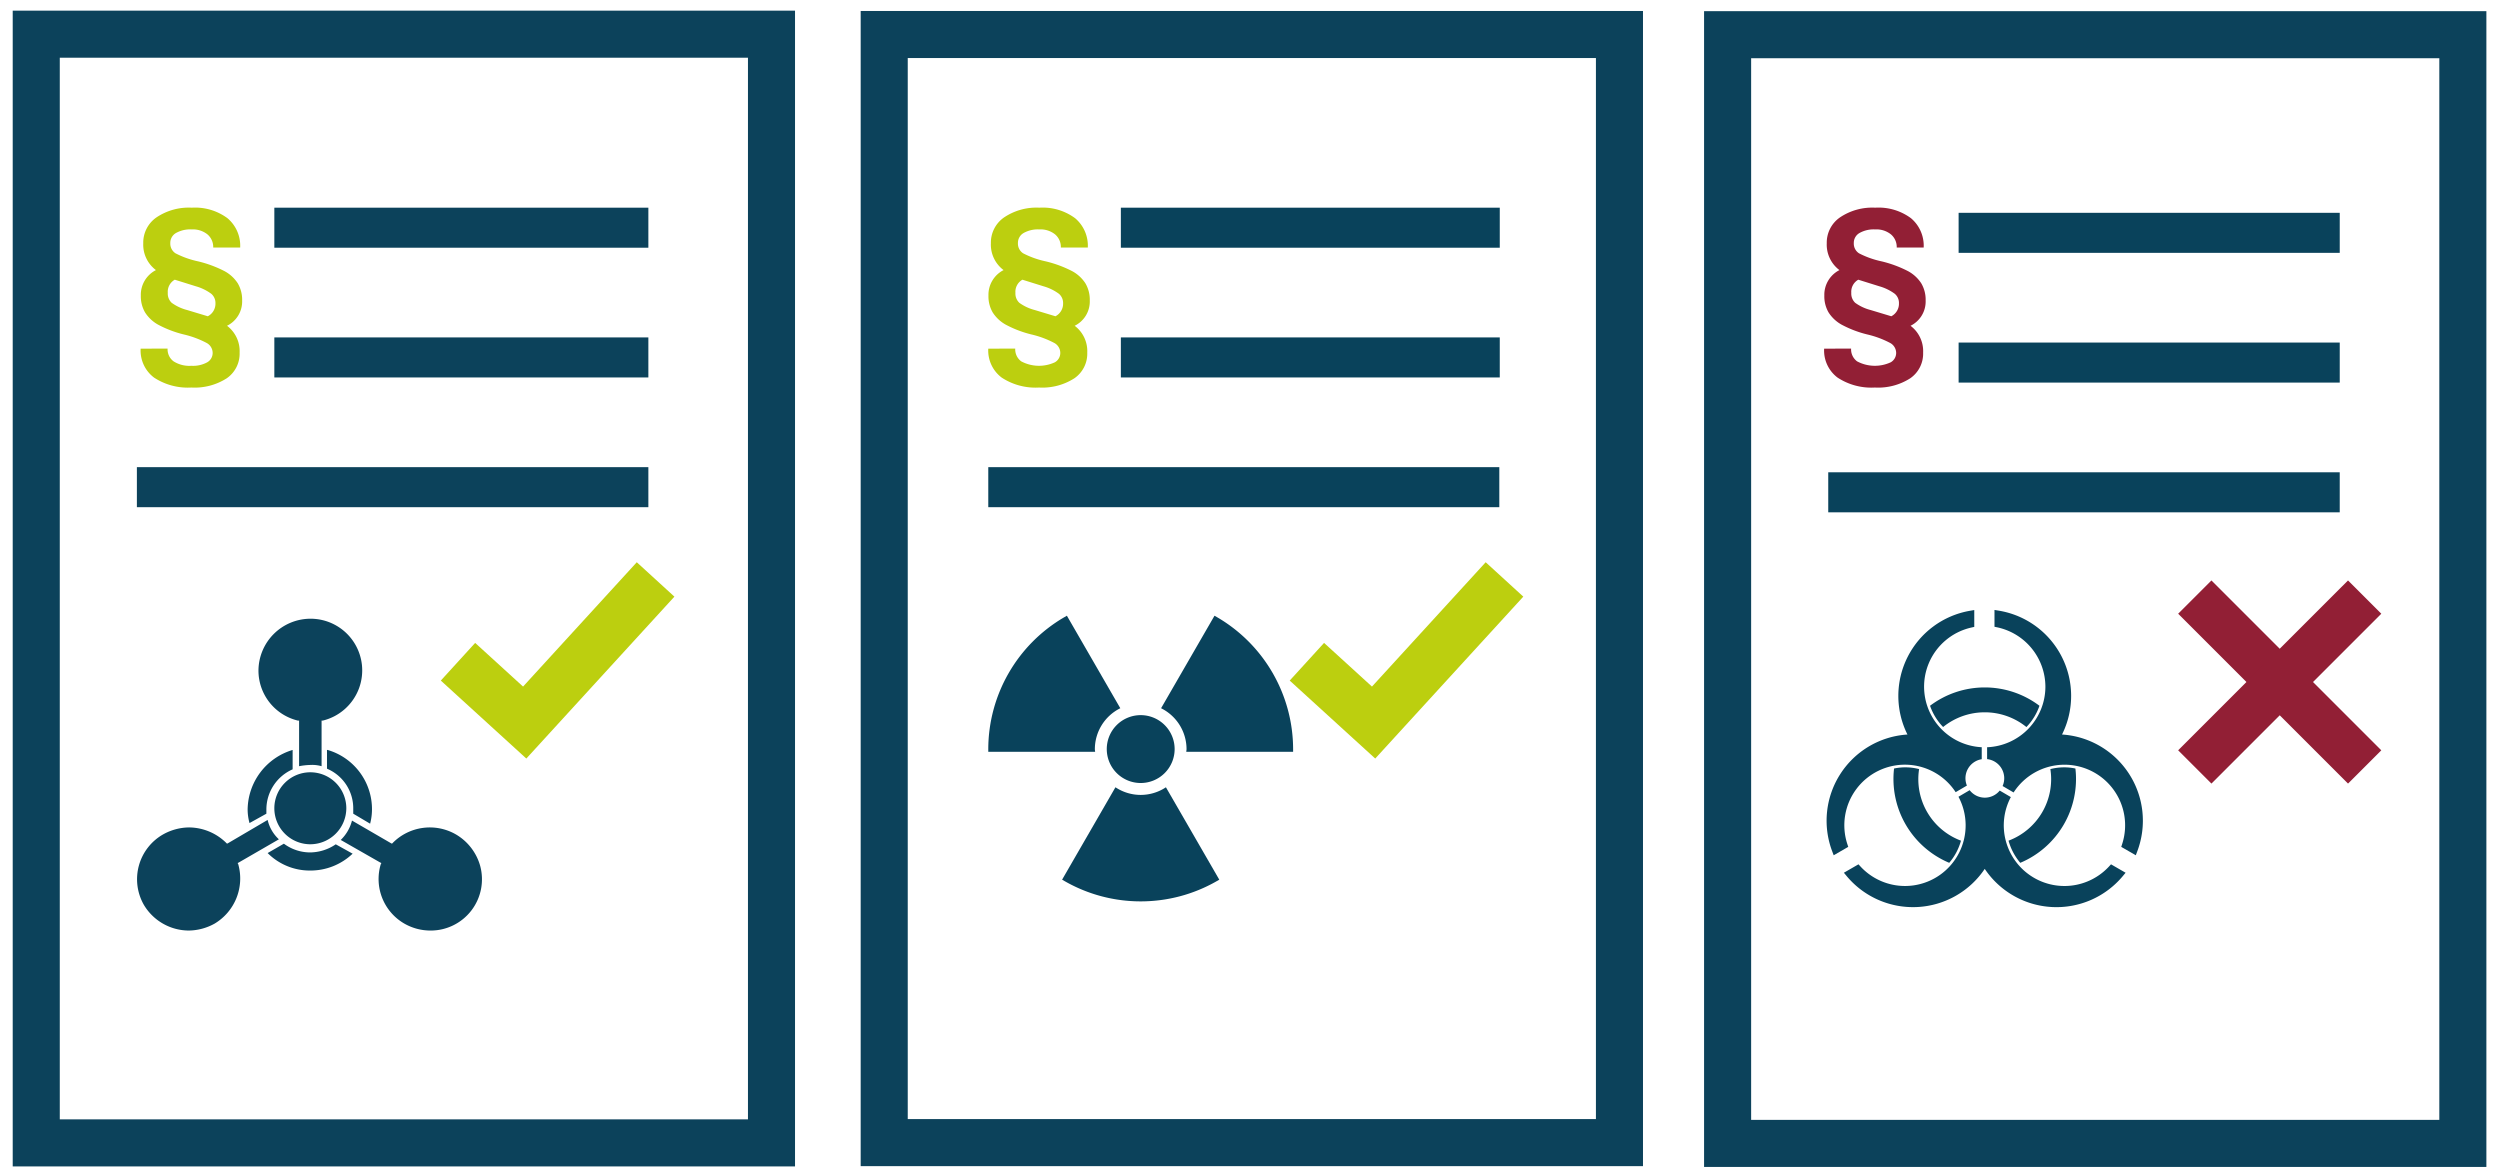 <svg id="Ebene_1" data-name="Ebene 1" xmlns="http://www.w3.org/2000/svg" viewBox="0 0 425 200">
  <defs>
    <style>
      .cls-1, .cls-5 {
        fill: none;
        stroke-miterlimit: 10;
        stroke-width: 8px;
      }

      .cls-1 {
        stroke: #0c425b;
      }

      .cls-2 {
        fill: #09425b;
      }

      .cls-3 {
        fill: #0c425b;
      }

      .cls-4 {
        fill: #bccf0f;
      }

      .cls-5 {
        stroke: #921f35;
      }

      .cls-6 {
        fill: #921f35;
      }
    </style>
  </defs>
  <rect class="cls-1" x="150.316" y="5.866" width="124.992" height="188.377"/>
  <g>
    <path class="cls-2" d="M311.728,145.396l2.473-1.429-.157-.481a10.299,10.299,0,0,1,18.419-8.816l1.911-1.123a3.277,3.277,0,0,1,2.521-4.482v-2.038a10.305,10.305,0,0,1-1.757-20.346l.488-.11V103.708l-.732.125a14.687,14.687,0,0,0-10.627,21.035,14.685,14.685,0,0,0-12.799,19.839Z"/>
    <g>
      <path class="cls-2" d="M347.718,116.739a10.317,10.317,0,0,1-9.91,10.292V129.05a3.274,3.274,0,0,1,2.633,4.574l1.872,1.096a10.301,10.301,0,0,1,18.454,8.765l-.156.481,2.473,1.429.26-.689a14.686,14.686,0,0,0-12.8-19.839,14.687,14.687,0,0,0-10.756-21.057l-.725-.119v2.857l.495.105A10.354,10.354,0,0,1,347.718,116.739Z"/>
      <path class="cls-2" d="M337.406,121.092a11.236,11.236,0,0,1,7.084,2.505,9.79,9.79,0,0,0,2.218-3.615,15.434,15.434,0,0,0-18.601-.002,9.825,9.825,0,0,0,2.223,3.611A11.236,11.236,0,0,1,337.406,121.092Z"/>
    </g>
    <g>
      <path class="cls-2" d="M358.534,147.301a10.312,10.312,0,0,1-17.539-4.325,10.233,10.233,0,0,1,.849-7.472l-1.891-1.107a3.257,3.257,0,0,1-5.111-.066l-1.903,1.118a10.306,10.306,0,0,1-16.66,11.853l-.339-.368-2.48,1.432.475.57a14.685,14.685,0,0,0,23.471-1.227,14.682,14.682,0,0,0,23.471,1.227l.475-.57-2.479-1.432Z"/>
      <g>
        <path class="cls-2" d="M331.368,146.681a9.769,9.769,0,0,0,1.998-3.767,11.165,11.165,0,0,1-7.12-12.166,9.294,9.294,0,0,0-4.256-.1,15.458,15.458,0,0,0,9.378,16.032Z"/>
        <path class="cls-2" d="M341.453,142.912a9.817,9.817,0,0,0,1.993,3.768,15.459,15.459,0,0,0,9.374-16.031,9.293,9.293,0,0,0-4.257.101,11.165,11.165,0,0,1-7.111,12.163Z"/>
      </g>
    </g>
  </g>
  <rect class="cls-1" x="6.162" y="5.811" width="124.992" height="188.48"/>
  <rect class="cls-1" x="293.693" y="5.899" width="124.992" height="188.48"/>
  <g>
    <path class="cls-3" d="M52.756,143.525a6.118,6.118,0,1,1,6.118-6.118A6.142,6.142,0,0,1,52.756,143.525Z"/>
    <path class="cls-3" d="M52.756,105.183a8.784,8.784,0,0,1,2.125,17.316h-.212v7.755a5.881,5.881,0,0,0-1.912-.212,11.699,11.699,0,0,0-1.912.212v-7.755h-.212A8.747,8.747,0,0,1,43.939,114a8.864,8.864,0,0,1,8.817-8.817"/>
    <path class="cls-3" d="M59.839,139.496l6.586,3.824.212.106.106-.106a8.869,8.869,0,0,1,10.729-1.487,9.008,9.008,0,0,1,4.143,5.312,8.714,8.714,0,0,1-8.498,11.048,8.911,8.911,0,0,1-4.355-1.169,8.745,8.745,0,0,1-4.037-10.092l.106-.212-.212-.106-6.693-3.824a6.929,6.929,0,0,0,1.912-3.293"/>
    <path class="cls-3" d="M45.498,139.39a6.466,6.466,0,0,0,1.912,3.293l-6.799,3.93-.212.106.106.212a8.938,8.938,0,0,1-4.037,10.092,9.227,9.227,0,0,1-4.355,1.169,8.92,8.92,0,0,1-7.649-4.356,8.773,8.773,0,0,1,3.293-12.004,9.227,9.227,0,0,1,4.356-1.169,9.1,9.1,0,0,1,6.374,2.656l.106.106.212-.106,6.693-3.931"/>
    <g>
      <path class="cls-3" d="M55.696,127.492a10.485,10.485,0,0,1,7.542,10.092,9.647,9.647,0,0,1-.319,2.443l-2.868-1.7v-.85a7.298,7.298,0,0,0-4.462-6.799v-3.187"/>
      <path class="cls-3" d="M49.747,127.492v3.293a7.466,7.466,0,0,0-4.462,6.799v.744l-2.868,1.593a8.847,8.847,0,0,1-.319-2.337,10.71,10.71,0,0,1,7.649-10.092"/>
      <path class="cls-3" d="M48.26,143.426a7.505,7.505,0,0,0,4.462,1.487,7.847,7.847,0,0,0,4.356-1.381l2.868,1.593a10.382,10.382,0,0,1-7.224,2.868,10.118,10.118,0,0,1-7.224-2.974l2.762-1.593"/>
    </g>
  </g>
  <rect class="cls-3" x="46.638" y="35.306" width="63.584" height="6.806"/>
  <rect class="cls-3" x="46.638" y="57.361" width="63.584" height="6.806"/>
  <rect class="cls-3" x="23.27" y="79.416" width="86.952" height="6.806"/>
  <rect class="cls-2" x="332.965" y="36.179" width="64.79" height="6.806"/>
  <rect class="cls-2" x="332.965" y="58.234" width="64.79" height="6.806"/>
  <rect class="cls-2" x="310.802" y="80.289" width="86.952" height="6.806"/>
  <rect class="cls-2" x="190.546" y="35.306" width="64.414" height="6.806"/>
  <rect class="cls-2" x="190.546" y="57.361" width="64.414" height="6.806"/>
  <rect class="cls-2" x="168.008" y="79.416" width="86.876" height="6.806"/>
  <polygon class="cls-4" points="89.476 128.953 74.938 115.698 80.777 109.294 88.92 116.718 108.253 95.581 114.649 101.429 89.476 128.953"/>
  <polygon class="cls-4" points="233.79 128.953 219.251 115.698 225.091 109.294 233.234 116.718 252.567 95.581 258.962 101.429 233.79 128.953"/>
  <g>
    <path class="cls-2" d="M193.919,121.573a5.769,5.769,0,1,0,5.769,5.769A5.776,5.776,0,0,0,193.919,121.573Z"/>
    <path class="cls-2" d="M190.452,120.399,181.37,104.671l-.406.235a26.003,26.003,0,0,0-12.956,22.435v.469h18.164c-.01-.158-.047-.308-.047-.469A7.775,7.775,0,0,1,190.452,120.399Z"/>
    <path class="cls-2" d="M201.712,127.341c0,.16-.038.31-.047.469h18.164v-.469a26.003,26.003,0,0,0-12.957-22.435l-.406-.235-9.082,15.728A7.775,7.775,0,0,1,201.712,127.341Z"/>
    <path class="cls-2" d="M189.626,133.836l-9.069,15.708.407.234a26.007,26.007,0,0,0,25.909.002l.406-.235-9.071-15.708a7.74,7.74,0,0,1-8.582-.001Z"/>
  </g>
  <line class="cls-5" x1="373.115" y1="101.504" x2="401.992" y2="130.381"/>
  <line class="cls-5" x1="401.992" y1="101.504" x2="373.115" y2="130.381"/>
  <path class="cls-4" d="M41.163,51.085a4.603,4.603,0,0,1-2.569,4.298A5.39,5.39,0,0,1,40.735,59.95a5.081,5.081,0,0,1-2.182,4.354,10.099,10.099,0,0,1-6.017,1.577,10.45,10.45,0,0,1-6.353-1.695,5.753,5.753,0,0,1-2.275-4.912l4.583-.016a2.54,2.54,0,0,0,1.015,2.17,5.032,5.032,0,0,0,3.029.757,4.996,4.996,0,0,0,2.696-.596,1.826,1.826,0,0,0,.92-1.599,1.94,1.94,0,0,0-1.024-1.688,16.232,16.232,0,0,0-3.915-1.452A18.602,18.602,0,0,1,26.85,55.177a6.199,6.199,0,0,1-2.188-2.062,5.437,5.437,0,0,1-.721-2.87A4.713,4.713,0,0,1,26.51,45.915a5.402,5.402,0,0,1-2.157-4.567,5.209,5.209,0,0,1,2.229-4.377,9.827,9.827,0,0,1,6.017-1.665,9.253,9.253,0,0,1,6.074,1.792,6.117,6.117,0,0,1,2.157,4.98H36.247a2.813,2.813,0,0,0-.974-2.227,3.94,3.94,0,0,0-2.674-.85,4.942,4.942,0,0,0-2.696.618,1.926,1.926,0,0,0-.951,1.697,1.963,1.963,0,0,0,.879,1.744,15.18,15.18,0,0,0,3.815,1.364,19.826,19.826,0,0,1,4.481,1.649A6.144,6.144,0,0,1,40.418,48.16,5.483,5.483,0,0,1,41.163,51.085Zm-11.45-3.536a2.356,2.356,0,0,0-1.189,2.236,2.152,2.152,0,0,0,.659,1.688,7.753,7.753,0,0,0,2.623,1.23l3.521,1.062a2.404,2.404,0,0,0,1.3-2.22,2.033,2.033,0,0,0-.721-1.609,8.177,8.177,0,0,0-2.594-1.262Z"/>
  <path class="cls-4" d="M185.262,51.085a4.602,4.602,0,0,1-2.569,4.298,5.39,5.39,0,0,1,2.141,4.567,5.081,5.081,0,0,1-2.182,4.354,10.099,10.099,0,0,1-6.017,1.577,10.45,10.45,0,0,1-6.353-1.695,5.753,5.753,0,0,1-2.275-4.912l4.583-.016a2.539,2.539,0,0,0,1.015,2.17,6.419,6.419,0,0,0,5.725.161,1.826,1.826,0,0,0,.92-1.599,1.941,1.941,0,0,0-1.024-1.688,16.235,16.235,0,0,0-3.915-1.452,18.6,18.6,0,0,1-4.363-1.674,6.2,6.2,0,0,1-2.188-2.062,5.438,5.438,0,0,1-.721-2.87,4.713,4.713,0,0,1,2.569-4.329,5.402,5.402,0,0,1-2.157-4.567,5.209,5.209,0,0,1,2.229-4.377,9.827,9.827,0,0,1,6.017-1.665,9.253,9.253,0,0,1,6.074,1.792,6.117,6.117,0,0,1,2.157,4.98h-4.583a2.813,2.813,0,0,0-.974-2.227,3.94,3.94,0,0,0-2.674-.85,4.942,4.942,0,0,0-2.696.618,1.926,1.926,0,0,0-.951,1.697,1.963,1.963,0,0,0,.879,1.744,15.178,15.178,0,0,0,3.815,1.364,19.828,19.828,0,0,1,4.481,1.649,6.144,6.144,0,0,1,2.291,2.087A5.482,5.482,0,0,1,185.262,51.085Zm-11.45-3.536a2.356,2.356,0,0,0-1.189,2.236,2.152,2.152,0,0,0,.659,1.688,7.753,7.753,0,0,0,2.623,1.23l3.521,1.062a2.405,2.405,0,0,0,1.3-2.22,2.034,2.034,0,0,0-.721-1.609,8.178,8.178,0,0,0-2.594-1.262Z"/>
  <path class="cls-6" d="M327.359,51.085a4.602,4.602,0,0,1-2.569,4.298,5.39,5.39,0,0,1,2.141,4.567,5.081,5.081,0,0,1-2.182,4.354,10.099,10.099,0,0,1-6.017,1.577,10.45,10.45,0,0,1-6.353-1.695,5.753,5.753,0,0,1-2.275-4.912l4.583-.016a2.539,2.539,0,0,0,1.015,2.17,6.419,6.419,0,0,0,5.725.161,1.826,1.826,0,0,0,.92-1.599,1.941,1.941,0,0,0-1.024-1.688,16.235,16.235,0,0,0-3.915-1.452,18.6,18.6,0,0,1-4.363-1.674,6.2,6.2,0,0,1-2.188-2.062,5.437,5.437,0,0,1-.72-2.87,4.713,4.713,0,0,1,2.569-4.329,5.402,5.402,0,0,1-2.157-4.567,5.209,5.209,0,0,1,2.229-4.377,9.826,9.826,0,0,1,6.017-1.665,9.252,9.252,0,0,1,6.074,1.792,6.117,6.117,0,0,1,2.157,4.98h-4.583a2.812,2.812,0,0,0-.974-2.227,3.939,3.939,0,0,0-2.674-.85,4.942,4.942,0,0,0-2.696.618,1.926,1.926,0,0,0-.952,1.697,1.963,1.963,0,0,0,.879,1.744,15.178,15.178,0,0,0,3.815,1.364,19.828,19.828,0,0,1,4.481,1.649,6.144,6.144,0,0,1,2.291,2.087A5.482,5.482,0,0,1,327.359,51.085Zm-11.45-3.536a2.356,2.356,0,0,0-1.19,2.236,2.152,2.152,0,0,0,.659,1.688,7.753,7.753,0,0,0,2.623,1.23l3.521,1.062a2.404,2.404,0,0,0,1.301-2.22,2.034,2.034,0,0,0-.721-1.609,8.178,8.178,0,0,0-2.594-1.262Z"/>
</svg>
